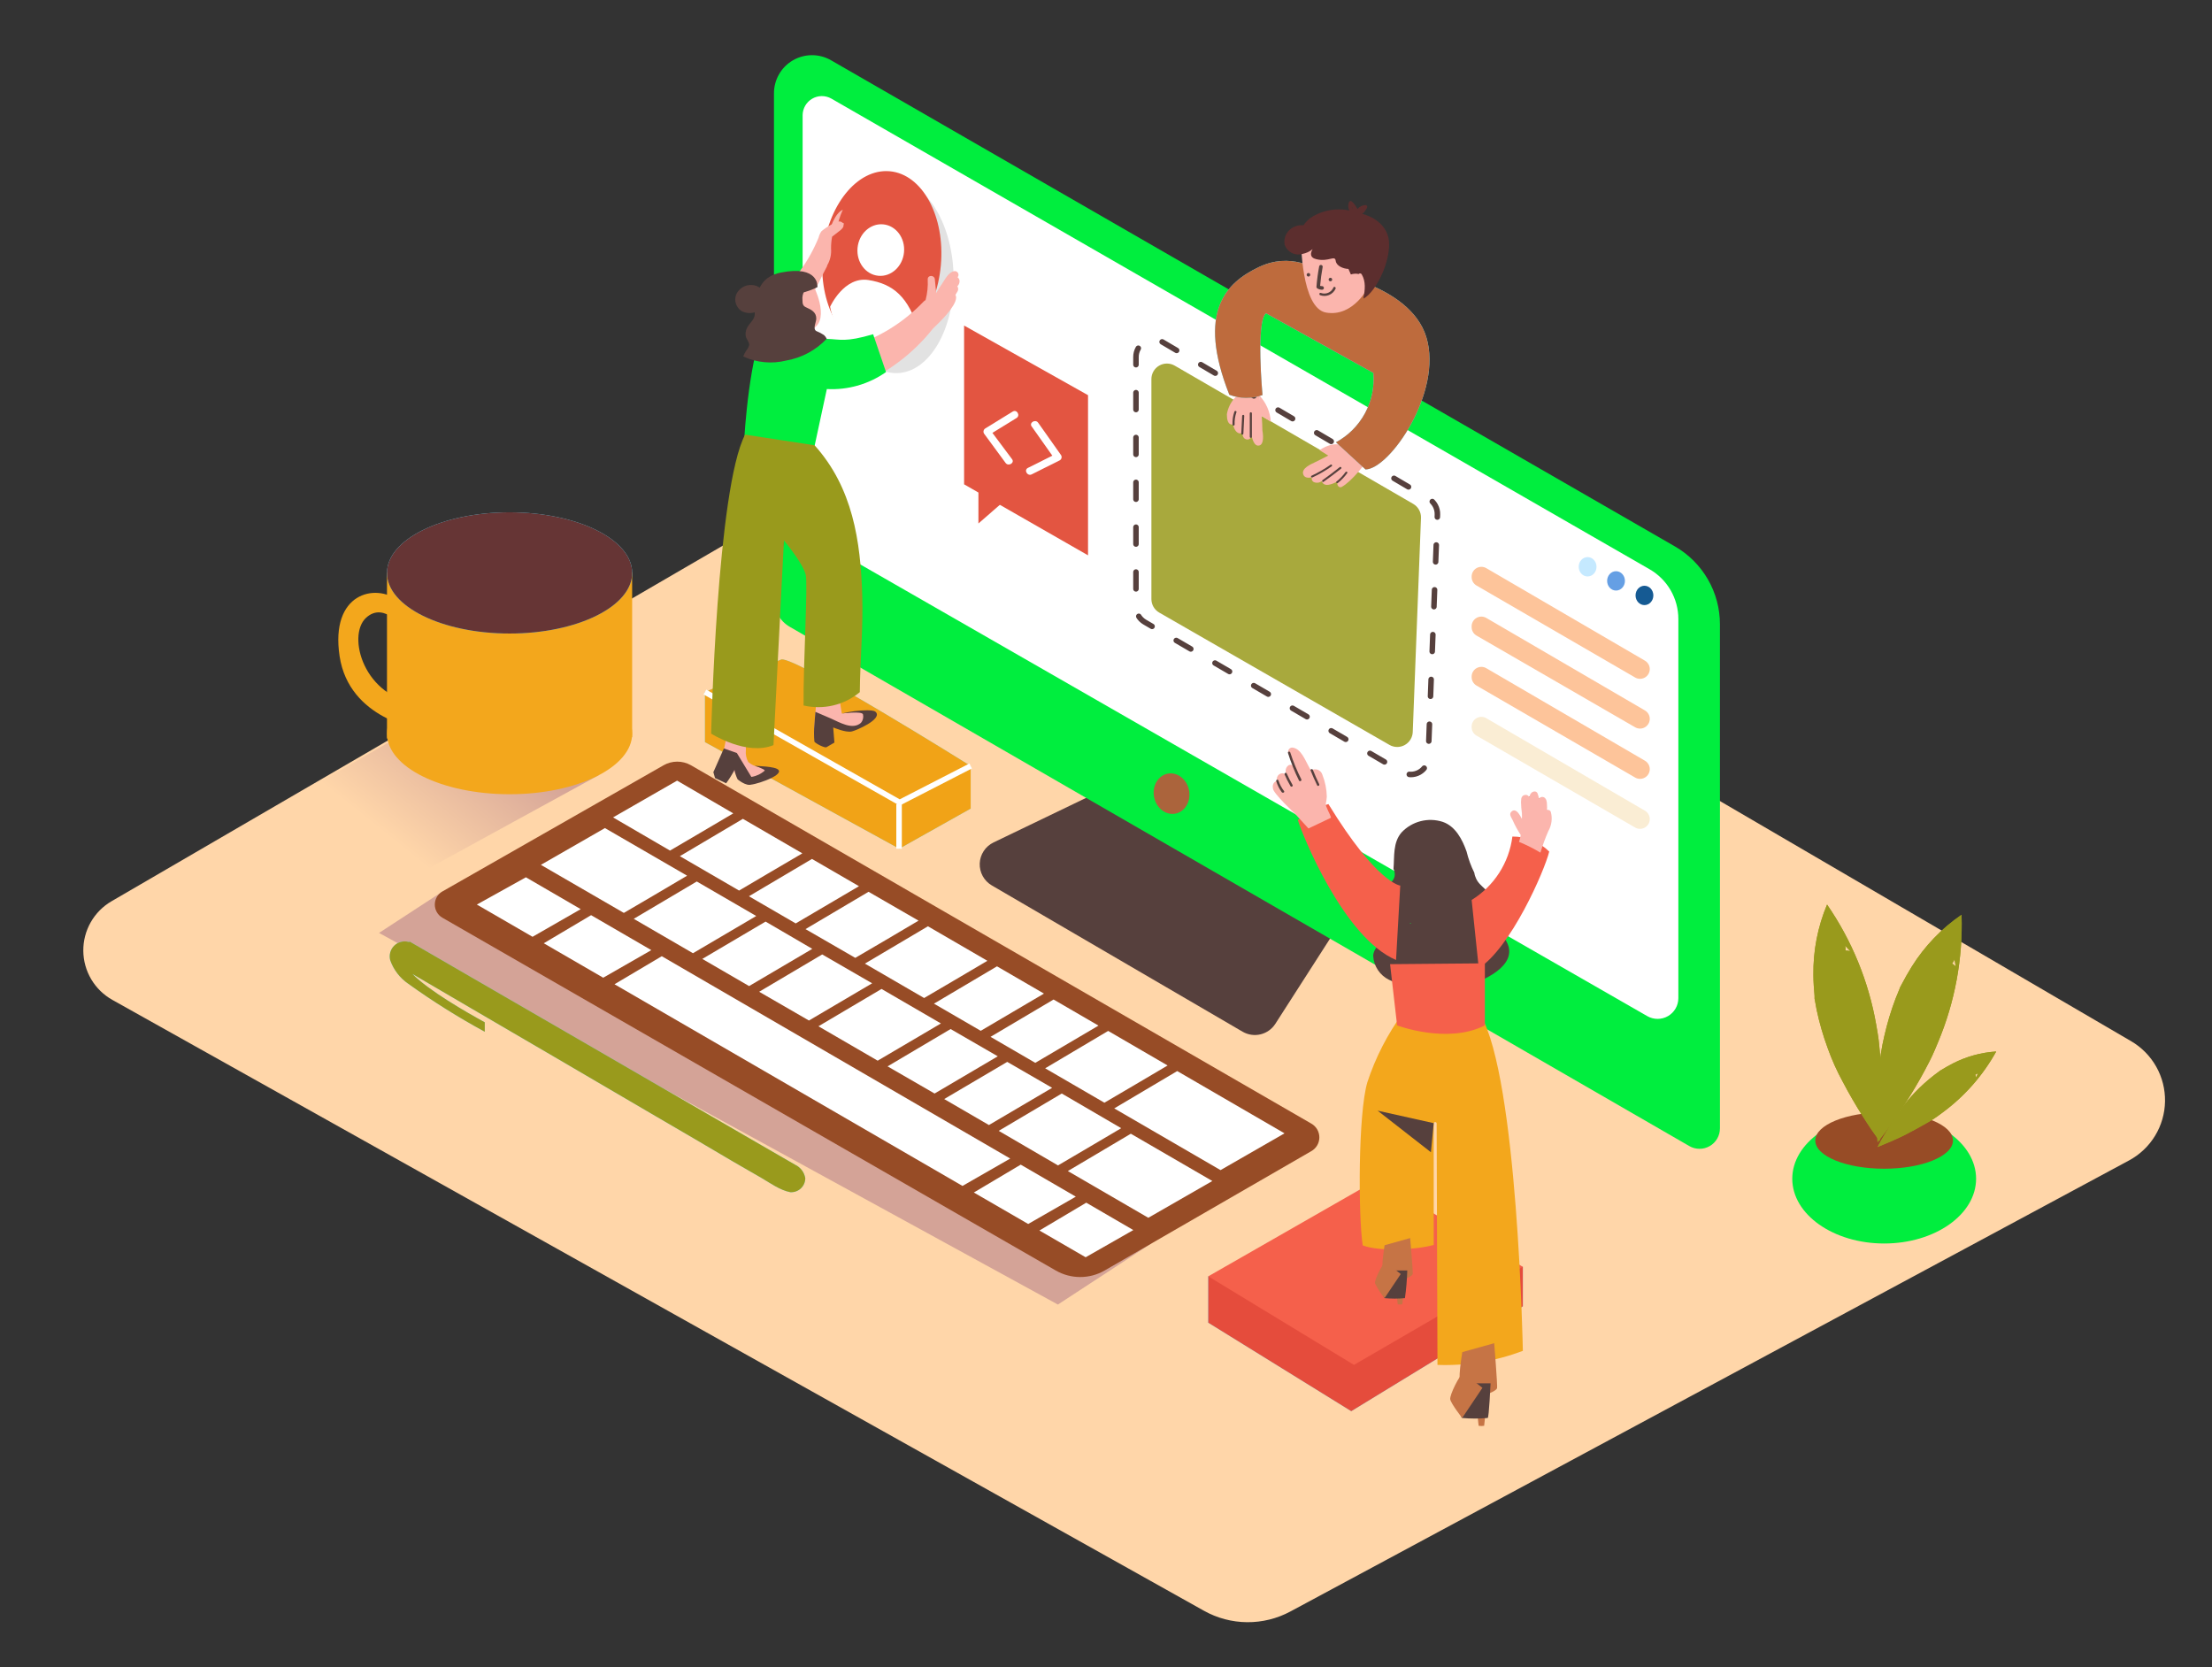 <svg width="406" height="306" viewBox="0 0 406 306" fill="none" xmlns="http://www.w3.org/2000/svg">
<rect x="0" y="0" width="406" height="306" fill="#333333" stroke="none"/>
<g id="Web development svg 1">
<path id="Vector" d="M184.141 70.207L20.473 165.413C18.883 166.338 17.567 167.667 16.656 169.265C15.746 170.862 15.275 172.673 15.29 174.511C15.306 176.35 15.807 178.152 16.744 179.735C17.681 181.317 19.02 182.623 20.625 183.521L220.976 295.638C223.397 296.993 226.121 297.715 228.896 297.738C231.671 297.761 234.406 297.084 236.85 295.77L390.775 212.987C392.738 211.931 394.385 210.371 395.546 208.468C396.706 206.565 397.339 204.387 397.378 202.158C397.417 199.929 396.862 197.73 395.769 195.787C394.676 193.844 393.086 192.227 391.161 191.103L184.141 70.207Z" fill="#FFD6A9"/>
<path id="Vector_2" d="M71.05 136.415L50.821 148.169C50.821 148.169 51.948 165.332 72.654 162.673L109.975 142.231" fill="url(#paint0_linear)"/>
<path id="Vector_3" d="M93.532 145.773C105.96 145.773 116.035 140.793 116.035 134.649C116.035 128.505 105.96 123.524 93.532 123.524C81.104 123.524 71.03 128.505 71.03 134.649C71.03 140.793 81.104 145.773 93.532 145.773Z" fill="#F3A71C"/>
<path id="Vector_4" d="M116.025 105.021V135.268C116.025 135.268 99.277 150.767 71.03 135.522V105.072" fill="#F3A71C"/>
<path id="Vector_5" d="M74.4 115.831C74.4 115.831 70.674 110.126 67.162 113.415C63.651 116.704 66.726 128.112 77.028 129.208V133.817C77.028 133.817 64.087 132.061 62.331 120.439C60.575 108.817 68.918 107.02 73.08 110.218" fill="#F3A71C"/>
<path id="Vector_6" d="M201.772 145.276L182.355 154.624C181.623 154.975 181.001 155.519 180.555 156.197C180.109 156.875 179.857 157.662 179.824 158.473C179.792 159.283 179.981 160.088 180.371 160.799C180.762 161.511 181.339 162.102 182.04 162.511L228.07 189.357C229.065 189.938 230.245 190.112 231.364 189.844C232.484 189.575 233.457 188.884 234.079 187.916L245.244 170.519" fill="#56403D"/>
<path id="Vector_7" d="M157.65 203.852L81.241 163.617L69.568 171.229L194.17 239.437L211.323 228.222" fill="url(#paint1_linear)"/>
<path id="Vector_8" d="M223.513 241.985L205.324 252.764C205.324 252.764 217.251 264.193 231.136 270.019L248.015 258.996" fill="url(#paint2_linear)"/>
<path id="Vector_9" d="M221.767 234.261V242.767L248.015 259.007L279.511 239.762V232.515" fill="#6DE1FC"/>
<path id="Vector_10" d="M221.767 234.261V242.767L248.015 259.007L279.511 239.762V232.515" fill="#E54C3C"/>
<path id="Vector_11" d="M279.511 232.515L252.765 216.519L221.767 234.261L248.513 250.511L279.511 232.515Z" fill="#F5604B"/>
<path id="Vector_12" d="M307.423 100.291L152.534 11.062C151.47 10.448 150.261 10.125 149.032 10.127C147.803 10.129 146.595 10.455 145.533 11.073C144.47 11.691 143.589 12.578 142.979 13.646C142.369 14.713 142.052 15.923 142.059 17.152V109.974C142.051 111.001 142.315 112.012 142.825 112.904C143.335 113.795 144.073 114.536 144.962 115.049L310.062 210.348C310.632 210.678 311.279 210.852 311.937 210.852C312.596 210.853 313.243 210.679 313.813 210.35C314.384 210.021 314.857 209.547 315.186 208.976C315.514 208.405 315.687 207.758 315.685 207.1V114.582C315.685 111.684 314.921 108.838 313.471 106.329C312.02 103.82 309.934 101.737 307.423 100.291Z" fill="#00EE3E"/>
<path id="Vector_13" d="M152.554 18.076L302.774 104.483C304.38 105.407 305.714 106.738 306.641 108.341C307.567 109.945 308.054 111.766 308.052 113.618V183.206C308.051 183.873 307.875 184.527 307.542 185.104C307.209 185.68 306.731 186.16 306.154 186.494C305.578 186.827 304.924 187.004 304.258 187.006C303.592 187.008 302.937 186.836 302.358 186.505L149.205 98.606C148.632 98.279 148.156 97.806 147.824 97.236C147.493 96.666 147.318 96.018 147.317 95.358V21.131C147.324 20.52 147.489 19.922 147.796 19.393C148.103 18.866 148.542 18.426 149.069 18.118C149.597 17.81 150.195 17.645 150.806 17.637C151.417 17.63 152.02 17.781 152.554 18.076V18.076Z" fill="white"/>
<path id="Vector_14" d="M143.42 121.028C146.18 120.571 178.163 140.587 178.163 140.587V148.412L165.049 155.771L129.392 136.212V127.016L143.42 121.028Z" fill="#6DE1FC"/>
<path id="Vector_15" d="M143.42 121.028C146.18 120.571 178.163 140.587 178.163 140.587V148.412L165.049 155.771L129.392 136.212V127.016L143.42 121.028Z" fill="#F1A317"/>
<path id="Vector_16" d="M121.8 140.455L81.2 163.617C80.776 163.861 80.424 164.212 80.179 164.635C79.935 165.058 79.806 165.539 79.806 166.028C79.806 166.516 79.935 166.997 80.179 167.42C80.424 167.843 80.776 168.194 81.2 168.438L193.774 233.185C195.14 233.972 196.688 234.387 198.265 234.387C199.842 234.387 201.391 233.972 202.756 233.185L240.667 211.291C241.119 211.04 241.496 210.672 241.759 210.226C242.021 209.78 242.16 209.272 242.16 208.754C242.16 208.236 242.021 207.728 241.759 207.282C241.496 206.836 241.119 206.468 240.667 206.216L126.784 140.434C126.021 140.009 125.162 139.787 124.289 139.791C123.416 139.794 122.559 140.023 121.8 140.455V140.455Z" fill="#974C26"/>
<path id="Vector_17" d="M147.804 216.245C147.716 215.71 147.499 215.205 147.172 214.774C146.845 214.342 146.417 213.997 145.927 213.768L139.918 210.297L130.63 204.917L119.537 198.492L107.732 191.651L96.313 185.044L86.387 179.299L79.048 175.046L75.191 172.813C75.191 172.894 75.059 172.894 74.978 172.874C74.514 172.752 74.027 172.754 73.564 172.879C73.101 173.004 72.679 173.248 72.339 173.587C72 173.925 71.755 174.347 71.628 174.809C71.502 175.272 71.498 175.759 71.618 176.223C72.234 177.985 73.397 179.504 74.938 180.557C79.429 183.782 84.118 186.725 88.975 189.367V187.632C85.707 185.845 78.662 181.806 75.699 178.761L77.11 179.583L80.997 181.856L86.843 185.277L94.141 189.54L102.383 194.351L111.051 199.426L119.638 204.45L127.636 209.119L134.528 213.179L139.806 216.224C141.42 217.168 143.166 218.447 145.043 218.813C145.396 218.838 145.75 218.79 146.084 218.672C146.417 218.555 146.723 218.37 146.982 218.129C147.241 217.888 147.448 217.596 147.589 217.272C147.731 216.948 147.804 216.598 147.804 216.245V216.245Z" fill="#6DE1FC"/>
<path id="Vector_18" d="M147.804 216.245C147.716 215.71 147.499 215.205 147.172 214.774C146.845 214.342 146.417 213.997 145.927 213.768L139.918 210.297L130.63 204.917L119.537 198.492L107.732 191.651L96.313 185.044L86.387 179.299L79.048 175.046L75.191 172.813C75.191 172.894 75.059 172.894 74.978 172.874C74.514 172.752 74.027 172.754 73.564 172.879C73.101 173.004 72.679 173.248 72.339 173.587C72 173.925 71.755 174.347 71.628 174.809C71.502 175.272 71.498 175.759 71.618 176.223C72.234 177.985 73.397 179.504 74.938 180.557C79.429 183.782 84.118 186.725 88.975 189.367V187.632C85.707 185.845 78.662 181.806 75.699 178.761L77.11 179.583L80.997 181.856L86.843 185.277L94.141 189.54L102.383 194.351L111.051 199.426L119.638 204.45L127.636 209.119L134.528 213.179L139.806 216.224C141.42 217.168 143.166 218.447 145.043 218.813C145.396 218.838 145.75 218.79 146.084 218.672C146.417 218.555 146.723 218.37 146.982 218.129C147.241 217.888 147.448 217.596 147.589 217.272C147.731 216.948 147.804 216.598 147.804 216.245V216.245Z" fill="#999A1C"/>
<path id="Vector_19" d="M215.737 149.332C217.51 148.991 218.63 147.072 218.24 145.046C217.85 143.021 216.097 141.655 214.325 141.996C212.552 142.338 211.431 144.257 211.821 146.282C212.212 148.308 213.965 149.673 215.737 149.332Z" fill="#AB643C"/>
<path id="Vector_20" d="M215.616 67.111L259.393 92.486C259.842 92.746 260.212 93.123 260.462 93.577C260.713 94.031 260.834 94.546 260.814 95.064L259.302 134.354C259.284 134.845 259.139 135.323 258.881 135.742C258.624 136.16 258.263 136.505 257.833 136.743C257.403 136.981 256.919 137.104 256.428 137.1C255.937 137.096 255.455 136.965 255.029 136.719L212.764 112.43C212.329 112.18 211.967 111.819 211.716 111.385C211.465 110.95 211.333 110.456 211.333 109.954V69.587C211.331 69.085 211.462 68.592 211.712 68.157C211.963 67.721 212.323 67.36 212.758 67.109C213.192 66.857 213.685 66.725 214.187 66.726C214.689 66.726 215.182 66.859 215.616 67.111V67.111Z" fill="#A8A93D"/>
<path id="Vector_21" d="M231.298 74.002C231.301 73.972 231.301 73.942 231.298 73.911L231.136 72.541C229.441 72.46 228.476 72.866 226.781 72.876C225.944 73.735 225.388 74.829 225.188 76.012C225.188 76.855 225.289 78.042 226.325 77.92C226.487 78.702 226.944 79.727 227.867 79.514L227.989 79.463C228.05 79.981 228.213 80.478 228.71 80.63C229.207 80.783 229.522 80.509 229.725 80.052C229.908 80.742 230.232 81.798 230.933 81.788C231.887 81.788 231.948 80.377 231.704 78.976C231.683 77.311 231.548 75.649 231.298 74.002V74.002Z" fill="#FBB5AD"/>
<path id="Vector_22" d="M226.568 75.555C226.299 76.314 226.182 77.117 226.223 77.921C226.223 78.174 226.619 78.174 226.609 77.921C226.571 77.151 226.685 76.382 226.944 75.657C227.025 75.424 226.649 75.322 226.568 75.555Z" fill="#56403D"/>
<path id="Vector_23" d="M227.989 76.327L227.827 79.585C227.827 79.839 228.202 79.839 228.213 79.585L228.375 76.327C228.375 76.083 228.01 76.083 227.989 76.327Z" fill="#56403D"/>
<path id="Vector_24" d="M229.39 75.86V80.174C229.39 80.225 229.41 80.274 229.446 80.31C229.483 80.346 229.532 80.367 229.583 80.367C229.634 80.367 229.683 80.346 229.719 80.31C229.755 80.274 229.776 80.225 229.776 80.174V75.86C229.776 75.809 229.755 75.76 229.719 75.724C229.683 75.688 229.634 75.667 229.583 75.667C229.532 75.667 229.483 75.688 229.446 75.724C229.41 75.76 229.39 75.809 229.39 75.86Z" fill="#56403D"/>
<path id="Vector_25" d="M231.115 72.541C232.376 73.865 233.134 75.589 233.257 77.413L231.42 76.256L231.115 72.541Z" fill="#FBB5AD"/>
<path id="Vector_26" d="M248.188 81.737C248.188 81.737 246.828 81.981 246.797 81.96C245.62 82.701 242.626 84.234 241.377 84.833C240.636 85.188 238.799 85.959 239.205 87.076C239.418 87.675 240.017 87.776 240.788 87.604C240.733 87.763 240.736 87.936 240.795 88.094C240.854 88.251 240.967 88.383 241.113 88.466C241.353 88.578 241.619 88.622 241.882 88.593C242.145 88.564 242.395 88.464 242.605 88.304C242.645 88.493 242.749 88.661 242.9 88.781C243.539 89.329 244.757 88.72 245.457 88.395C245.445 88.523 245.445 88.653 245.457 88.781C245.457 89.187 245.863 89.583 246.239 89.38C248.036 88.426 250.857 84.944 251.679 83.29C249.974 82.64 249.863 82.447 248.188 81.737Z" fill="#FBB5AD"/>
<path id="Vector_27" d="M246.97 86.639C246.5 87.296 245.939 87.884 245.305 88.385C245.122 88.527 245.376 88.771 245.559 88.639C246.217 88.117 246.798 87.506 247.284 86.822C247.406 86.639 247.102 86.457 246.97 86.639Z" fill="#56403D"/>
<path id="Vector_28" d="M245.904 85.736C244.869 86.561 243.813 87.36 242.737 88.131C242.555 88.263 242.737 88.568 242.92 88.436C244.05 87.644 245.129 86.835 246.158 86.01C246.33 85.848 246.077 85.594 245.904 85.736Z" fill="#56403D"/>
<path id="Vector_29" d="M244.229 85.289C243.122 86.07 241.947 86.75 240.717 87.319C240.514 87.421 240.717 87.725 240.9 87.624C242.129 87.054 243.305 86.375 244.412 85.594C244.615 85.462 244.412 85.157 244.229 85.289Z" fill="#56403D"/>
<path id="Vector_30" d="M246.797 81.95C246.797 81.95 245.082 80.691 242.189 82.62L244.615 84.132" fill="#FBB5AD"/>
<path id="Vector_31" d="M280.587 146.271C280.546 147.583 280.475 148.893 280.373 150.199C280.373 150.31 280.546 150.31 280.546 150.199C280.648 148.893 280.719 147.583 280.759 146.271C280.769 146.149 280.587 146.149 280.587 146.271Z" fill="#56403D"/>
<path id="Vector_32" d="M282.353 146.605C282.238 147.79 282.096 148.967 281.926 150.138C281.926 150.249 282.079 150.3 282.099 150.138C282.275 148.947 282.42 147.752 282.535 146.555C282.535 146.494 282.363 146.494 282.353 146.605Z" fill="#56403D"/>
<path id="Vector_33" d="M283.896 148.798C283.808 149.623 283.679 150.442 283.51 151.254C283.51 151.366 283.662 151.417 283.682 151.254C283.851 150.429 283.98 149.596 284.068 148.757C284.078 148.686 283.906 148.686 283.896 148.798Z" fill="#56403D"/>
<g id="mujer 1">
<path id="Vector_34" d="M271.716 186.201C264.397 173.696 257.505 185.916 257.505 185.916C254.666 189.799 252.456 194.104 250.959 198.675C249.274 204.42 249.284 223.035 250.116 228.577C253.161 229.754 259.972 229.399 263.149 228.496V206.166C263.161 206.103 263.195 206.047 263.244 206.007C263.293 205.966 263.354 205.944 263.418 205.944C263.481 205.944 263.543 205.966 263.592 206.007C263.641 206.047 263.675 206.103 263.687 206.166L263.839 250.511C269.183 250.709 274.512 249.832 279.511 247.933C279.511 247.933 278.597 197.965 271.716 186.201Z" fill="#F3A71C"/>
<path id="Vector_35" d="M276.892 173.736C276.705 173.103 276.395 172.513 275.978 172.001C275.331 171.249 274.625 170.55 273.867 169.91C273.681 169.762 273.535 169.57 273.441 169.352C273.126 168.398 274.243 166.936 274.091 165.769C273.857 164.043 272.761 163.465 271.685 162.328C271.102 161.745 270.721 160.991 270.599 160.176C269.982 158.934 269.505 157.626 269.178 156.278C268.396 154.076 267.148 151.64 264.783 150.838C263.475 150.419 262.075 150.378 260.745 150.719C259.414 151.06 258.207 151.77 257.262 152.767C255.638 154.624 255.953 157.151 255.77 159.476C255.875 159.687 255.947 159.913 255.983 160.146C256.298 162.399 253.334 162.5 253.06 164.287C253.024 164.626 253.041 164.968 253.111 165.302C253.341 166.583 253.893 167.784 254.714 168.793C256.744 171.534 252.025 172.945 252.045 175.482C252.102 176.397 252.4 177.28 252.908 178.043C253.415 178.806 254.116 179.421 254.938 179.826C258.943 181.816 263.519 182.336 267.869 181.298C271.117 180.557 278.008 177.857 276.892 173.736ZM258.825 169.555C258.825 169.504 258.825 169.443 258.825 169.392H259.008L258.825 169.555Z" fill="#56403D"/>
<path id="Vector_36" d="M255.141 176.964L256.43 188.2C256.43 188.2 265.686 191.702 272.538 188.2V176.812" fill="#F5604B"/>
<path id="Vector_37" d="M277.592 153.538C277.292 155.913 276.464 158.191 275.17 160.206C273.875 162.22 272.147 163.919 270.112 165.18L271.421 177.715C277.278 173.95 283.449 159.953 284.352 156.299C283.463 155.416 282.408 154.718 281.248 154.244C280.088 153.77 278.845 153.53 277.592 153.538V153.538Z" fill="#F5604B"/>
<path id="Vector_38" d="M243.823 147.58C241.621 148.118 240.119 149.275 238.21 150.493C238.911 152.949 246.584 172.133 256.237 176.193L257.008 162.541C257.008 162.541 252.735 162.135 243.823 147.58Z" fill="#F5604B"/>
<path id="Vector_39" d="M243.773 148.828C243.651 148.554 243.529 148.28 243.417 147.996C243.354 147.849 243.329 147.688 243.346 147.529C243.435 147.1 243.496 146.666 243.529 146.23C243.502 144.838 243.224 143.463 242.707 142.17C242.643 141.964 242.532 141.776 242.383 141.62C242.234 141.465 242.051 141.346 241.849 141.273C241.646 141.2 241.429 141.175 241.215 141.201C241.001 141.226 240.796 141.301 240.616 141.419L240.24 140.739C239.54 139.501 238.789 137.369 237.195 137.207C237.072 137.204 236.951 137.232 236.841 137.287C236.731 137.342 236.636 137.423 236.564 137.523C236.493 137.623 236.446 137.738 236.429 137.86C236.411 137.982 236.424 138.106 236.465 138.222C236.769 139.023 237.084 139.815 237.409 140.597C237.34 140.524 237.258 140.466 237.166 140.426C237.074 140.386 236.976 140.366 236.876 140.366C236.776 140.366 236.677 140.386 236.585 140.426C236.494 140.466 236.411 140.524 236.343 140.597C236.155 140.787 236.031 141.03 235.985 141.293C235.94 141.556 235.976 141.827 236.089 142.068H235.896C235.726 141.982 235.539 141.933 235.348 141.926C235.196 141.936 235.047 141.978 234.912 142.049C234.777 142.121 234.659 142.221 234.567 142.343C234.461 142.487 234.391 142.654 234.363 142.83C234.335 143.007 234.349 143.188 234.404 143.358H234.272C234.12 143.414 233.983 143.506 233.873 143.626C233.764 143.746 233.685 143.891 233.643 144.048C233.587 144.261 233.587 144.484 233.643 144.697C233.562 145.489 237.703 149.366 237.703 149.366L240.159 152.056L244.28 150.097C244.341 149.955 243.823 148.94 243.773 148.828Z" fill="#FBB5AD"/>
<path id="Vector_40" d="M284.647 149.031C284.625 148.96 284.589 148.895 284.541 148.838C284.493 148.782 284.434 148.736 284.367 148.703C284.3 148.671 284.227 148.653 284.153 148.65C284.079 148.647 284.005 148.659 283.936 148.686C283.964 148.349 283.964 148.009 283.936 147.671C283.936 147.194 283.845 146.514 283.327 146.311C283.177 146.255 283.012 146.25 282.858 146.296C282.705 146.342 282.57 146.436 282.474 146.565C282.416 146.254 282.332 145.948 282.221 145.651C282.186 145.541 282.118 145.444 282.025 145.374C281.932 145.305 281.819 145.267 281.703 145.266C281.125 145.266 280.83 145.733 280.688 146.281C280.688 146.23 280.475 146.037 280.424 146.007C280.329 145.938 280.216 145.899 280.099 145.895C279.881 145.882 279.665 145.947 279.49 146.078C279.323 146.242 279.221 146.463 279.206 146.697C279.16 147.085 279.16 147.476 279.206 147.864C279.206 148.341 279.308 148.808 279.338 149.285C279.369 149.762 279.338 149.955 279.338 150.3C278.892 149.437 278.262 148.361 277.531 148.869C276.801 149.376 277.44 150.067 277.643 150.544C278.061 151.49 278.557 152.399 279.125 153.264C279.048 153.69 278.943 154.11 278.81 154.522C280.168 155.077 281.482 155.735 282.738 156.492C283.141 155.144 283.626 153.822 284.19 152.533C284.8 151.472 284.964 150.213 284.647 149.031Z" fill="#FBB5AD"/>
<path id="Vector_41" d="M258.825 227.237L254.136 228.546C254.136 228.658 253.364 232.88 253.953 233.51C254.702 234.042 255.481 234.53 256.287 234.971C256.282 236.447 256.367 237.921 256.541 239.387C256.82 239.439 257.105 239.439 257.384 239.387C257.577 237.854 257.84 234.738 257.84 234.738C257.84 234.738 259.211 234.261 259.292 233.835C259.373 233.408 258.825 227.237 258.825 227.237Z" fill="#C67445"/>
<path id="Vector_42" d="M274.253 246.532L268.396 248.166C268.396 248.308 267.432 253.576 268.163 254.358C268.894 255.139 271.127 256.043 271.076 256.185C271.069 258.023 271.174 259.861 271.391 261.686C271.726 261.747 272.07 261.747 272.406 261.686C272.639 259.768 272.974 255.88 272.974 255.88C272.974 255.88 274.689 255.282 274.781 254.754C274.872 254.226 274.253 246.532 274.253 246.532Z" fill="#C67445"/>
<path id="Vector_43" d="M254.41 233.185C254.471 233.429 253.537 238.087 254.126 238.26C255.371 238.376 256.625 238.376 257.871 238.26C258.106 236.577 258.249 234.883 258.297 233.185" fill="#56403D"/>
<path id="Vector_44" d="M254.126 238.26C253.432 237.424 252.843 236.507 252.37 235.53C252.258 234.88 253.841 231.784 254.136 231.876C255.198 232.409 256.193 233.066 257.1 233.835" fill="#C67445"/>
<path id="Vector_45" d="M268.731 253.901C268.802 254.206 267.635 259.991 268.376 260.255C269.932 260.4 271.499 260.4 273.055 260.255C273.299 260.255 273.583 253.901 273.583 253.901" fill="#56403D"/>
<path id="Vector_46" d="M268.376 260.255C268.376 260.255 266.346 257.667 266.184 256.845C266.021 256.023 268.021 252.166 268.396 252.277C269.721 252.943 270.961 253.764 272.091 254.723" fill="#C67445"/>
<path id="Vector_47" d="M263.149 206.145L252.857 203.852L262.641 211.484L263.149 206.145Z" fill="#56403D"/>
</g>
<path id="Vector_48" d="M238.85 143.043C238.043 141.452 237.364 139.799 236.82 138.1C236.739 137.836 236.312 137.948 236.404 138.211C236.944 139.954 237.623 141.652 238.434 143.286C238.596 143.51 238.972 143.286 238.85 143.043Z" fill="#56403D"/>
<path id="Vector_49" d="M237.236 144.058C236.835 143.373 236.476 142.665 236.16 141.936C236.048 141.683 235.673 141.936 235.784 142.16C236.1 142.888 236.46 143.596 236.86 144.281C236.89 144.331 236.938 144.367 236.994 144.381C237.05 144.395 237.11 144.387 237.16 144.357C237.21 144.328 237.246 144.279 237.26 144.223C237.274 144.167 237.266 144.108 237.236 144.058V144.058Z" fill="#56403D"/>
<path id="Vector_50" d="M235.673 145.185C235.226 144.605 234.883 143.952 234.658 143.256C234.577 142.992 234.15 143.104 234.242 143.368C234.462 144.097 234.805 144.784 235.257 145.398C235.48 145.631 235.845 145.408 235.673 145.185Z" fill="#56403D"/>
<path id="Vector_51" d="M242.128 143.916C241.709 143.063 241.323 142.194 240.971 141.307C240.87 141.053 240.443 141.165 240.555 141.419C240.92 142.339 241.32 143.242 241.753 144.129C241.874 144.393 242.25 144.17 242.128 143.916Z" fill="#56403D"/>
<path id="Vector_52" d="M145.551 65.609C145.614 65.505 145.646 65.385 145.642 65.263C145.647 64.663 145.528 64.069 145.292 63.517C145.057 62.965 144.709 62.467 144.272 62.056C144.101 61.901 143.897 61.788 143.676 61.725C143.454 61.661 143.221 61.65 142.995 61.691C142.768 61.732 142.554 61.825 142.369 61.962C142.184 62.099 142.033 62.277 141.927 62.482C140.973 64.441 143.156 66.4 144.901 66.634C145.389 66.695 145.581 66.289 145.5 65.903C145.539 65.81 145.556 65.709 145.551 65.609V65.609Z" fill="#FBB5AD"/>
<path id="Vector_53" d="M143.815 99.469L140.303 97.51L143.227 105.508L143.815 99.469Z" fill="#382624"/>
<path id="Vector_54" d="M182.994 177.36L171.423 184.211L180.01 189.195C182.436 187.784 189.379 183.683 191.612 182.364L182.994 177.36Z" fill="white"/>
<path id="Vector_55" d="M170.317 170.011L158.746 176.863L169.617 183.176C171.515 182.08 178.528 177.939 181.228 176.345L170.317 170.011Z" fill="white"/>
<path id="Vector_56" d="M124.277 143.276L112.523 150.026L122.977 156.116C124.632 155.162 131.727 150.97 134.589 149.285L124.277 143.276Z" fill="white"/>
<path id="Vector_57" d="M149.032 157.649L137.461 164.5L146.048 169.484C148.078 168.306 155.051 164.185 157.66 162.653L149.032 157.649Z" fill="white"/>
<path id="Vector_58" d="M136.355 150.29L124.784 157.141L135.655 163.454C136.934 162.724 144.211 158.38 147.266 156.624L136.355 150.29Z" fill="white"/>
<path id="Vector_59" d="M193.378 183.45L181.807 190.301L190.018 195.072C192.485 193.63 199.437 189.53 201.62 188.241L193.378 183.45Z" fill="white"/>
<path id="Vector_60" d="M159.416 163.678L147.845 170.529L156.98 175.807C159.122 174.569 166.115 170.458 168.592 168.976L159.416 163.678Z" fill="white"/>
<path id="Vector_61" d="M203.396 189.215L191.835 196.077L202.706 202.39C204.979 201.07 211.922 196.97 214.307 195.559L203.396 189.215Z" fill="white"/>
<path id="Vector_62" d="M216.073 196.584L204.512 203.435L224.021 214.763L235.764 208.013L216.073 196.584Z" fill="white"/>
<path id="Vector_63" d="M111.031 151.985L99.277 158.735L114.502 167.555C116.532 166.398 123.475 162.277 126.114 160.724L111.031 151.985Z" fill="white"/>
<path id="Vector_64" d="M140.517 169.149L128.905 176L137.492 180.984C139.786 179.644 146.728 175.553 149.093 174.153L140.517 169.149Z" fill="white"/>
<path id="Vector_65" d="M161.801 181.511L150.22 188.363L161.091 194.676C163.273 193.407 170.226 189.307 172.702 187.845L161.801 181.511Z" fill="white"/>
<path id="Vector_66" d="M150.91 175.178L139.339 182.029L148.474 187.307C150.859 185.916 157.802 181.816 160.076 180.476L150.91 175.178Z" fill="white"/>
<path id="Vector_67" d="M174.478 188.87L162.908 195.721L171.535 200.705C174.184 199.152 181.177 195.031 183.136 193.874L174.478 188.87Z" fill="white"/>
<path id="Vector_68" d="M184.872 194.899L173.301 201.72L181.512 206.49C184.212 204.917 191.216 200.786 193.114 199.66L184.872 194.899Z" fill="white"/>
<path id="Vector_69" d="M127.89 161.79L116.319 168.641L127.19 174.954C128.915 173.939 135.98 169.788 138.801 168.123L127.89 161.79Z" fill="white"/>
<path id="Vector_70" d="M194.88 200.705L183.309 207.556L194.19 213.9C196.707 212.438 203.65 208.328 205.791 207.069L194.88 200.705Z" fill="white"/>
<path id="Vector_71" d="M195.997 214.935L210.765 223.512L222.518 216.762L207.557 208.084L195.997 214.935Z" fill="white"/>
<path id="Vector_72" d="M187.349 213.758L178.742 218.873L188.719 224.649L197.458 219.635L187.349 213.758Z" fill="white"/>
<path id="Vector_73" d="M190.779 225.847L199.265 230.759L208.014 225.765L199.376 220.741L190.779 225.847Z" fill="white"/>
<path id="Vector_74" d="M96.526 161.018L87.523 166.022L97.745 171.94L106.585 166.865L96.526 161.018Z" fill="white"/>
<path id="Vector_75" d="M108.493 167.971L99.805 173.127L110.716 179.451L119.547 174.386L108.493 167.971Z" fill="white"/>
<path id="Vector_76" d="M121.465 175.503L112.787 180.649L176.661 217.666L185.42 212.641L121.465 175.503Z" fill="white"/>
<path id="Vector_77" d="M164.686 68.481C170.671 68.312 175.297 60.226 175.02 50.42C174.743 40.614 169.666 32.801 163.682 32.971C157.697 33.14 153.071 41.227 153.348 51.033C153.626 60.839 158.702 68.651 164.686 68.481Z" fill="#E2E2E2"/>
<path id="Vector_78" d="M172.688 48.689C173.497 39.697 169.3 31.971 163.313 31.432C157.326 30.894 151.817 37.746 151.007 46.737C150.198 55.729 154.395 63.455 160.382 63.994C166.369 64.532 171.878 57.68 172.688 48.689Z" fill="#E35541"/>
<path id="Vector_79" d="M165.927 46.296C166.171 43.689 164.458 41.398 162.103 41.178C159.748 40.958 157.641 42.893 157.398 45.5C157.155 48.106 158.867 50.398 161.222 50.617C163.578 50.837 165.684 48.902 165.927 46.296Z" fill="white"/>
<path id="Vector_80" d="M152.362 56.301C152.362 56.301 154.899 50.688 159.406 51.398C163.912 52.109 166.775 54.444 168.632 60.787C167.547 62.373 165.979 63.567 164.162 64.192C162.345 64.818 160.374 64.841 158.543 64.258C156.941 63.538 155.541 62.435 154.463 61.048C153.386 59.661 152.664 58.031 152.362 56.301V56.301Z" fill="white"/>
<path id="Vector_81" d="M175.808 52.728C175.785 52.664 175.754 52.603 175.717 52.545C175.854 52.416 175.961 52.258 176.031 52.082C176.101 51.907 176.132 51.719 176.123 51.531C176.109 51.404 176.069 51.283 176.007 51.173C175.944 51.063 175.859 50.967 175.757 50.891C175.852 50.784 175.911 50.65 175.925 50.507C175.939 50.365 175.908 50.221 175.836 50.098C175.764 49.974 175.655 49.876 175.524 49.818C175.394 49.76 175.248 49.745 175.108 49.775C174.093 49.967 173.464 51.267 172.936 52.038C172.54 52.606 172.174 53.195 171.829 53.784C171.768 52.931 171.647 52.068 171.586 51.267C171.525 50.465 170.276 50.414 170.276 51.267C170.347 52.552 170.213 53.84 169.881 55.083C169.752 55.147 169.635 55.233 169.535 55.337C165.852 59.199 161.239 62.051 156.137 63.619C155.882 63.705 155.662 63.872 155.511 64.094C155.361 64.317 155.287 64.583 155.302 64.852C155.317 65.121 155.42 65.377 155.594 65.581C155.769 65.786 156.006 65.927 156.269 65.984C156.287 66.231 156.38 66.467 156.536 66.66C156.692 66.852 156.904 66.992 157.142 67.06C157.18 67.249 157.257 67.429 157.369 67.586C157.481 67.744 157.625 67.876 157.792 67.974L156.929 68.349C155.528 68.938 156.148 71.252 157.569 70.663C162.919 68.428 167.616 64.873 171.22 60.331C171.637 59.935 172.042 59.539 172.448 59.123C173.078 58.483 176.123 55.428 175.372 54.119C175.595 53.662 176.031 53.317 175.808 52.728Z" fill="#FBB5AD"/>
<path id="Vector_82" d="M154.696 38.498C153.265 39.066 152.159 42.152 152.28 42.801L153.407 42.233L153.61 42.01C153.811 40.795 154.176 39.614 154.696 38.498Z" fill="#FBB5AD"/>
<path id="Vector_83" d="M154.889 41.005C154.812 40.95 154.726 40.909 154.635 40.883L154.544 40.802C153.986 40.365 153.123 40.934 152.615 41.208C151.966 41.55 151.354 41.958 150.788 42.426C150.531 42.778 150.348 43.178 150.25 43.603C150.037 44.111 149.824 44.618 149.581 45.116C149.086 46.164 148.527 47.181 147.906 48.161C146.694 50.057 145.263 51.805 143.643 53.368C142.892 54.098 144.039 55.235 144.79 54.504L145.328 53.967C145.441 54.041 145.573 54.081 145.708 54.081C145.844 54.081 145.976 54.041 146.089 53.967C146.222 53.875 146.348 53.773 146.465 53.662L146.637 53.52C146.685 53.644 146.763 53.754 146.864 53.84C146.965 53.927 147.085 53.987 147.215 54.015C147.345 54.043 147.48 54.039 147.607 54.002C147.735 53.965 147.852 53.897 147.946 53.804L148.495 53.225C148.669 53.16 148.811 53.029 148.89 52.86C148.89 52.86 148.972 53.967 148.992 53.936C149.875 53.002 150.92 50.414 151.803 48.861C151.797 48.79 151.815 48.718 151.854 48.658C152.386 47.736 152.623 46.674 152.534 45.613C152.532 44.885 152.597 44.157 152.727 43.441L154.168 42.324C154.513 42.06 154.889 41.665 154.818 41.309C154.861 41.213 154.885 41.11 154.889 41.005V41.005Z" fill="#FBB5AD"/>
<path id="Vector_84" d="M160.258 61.346C155.133 62.848 154.25 62.279 151.824 62.198C149.398 62.117 146.82 58.717 146.82 58.717C146.82 58.717 146.211 51.114 141.674 57.062C138.294 61.508 136.995 74.378 136.599 80.61C138.387 81.839 140.465 82.581 142.628 82.762C144.02 82.995 145.429 83.114 146.84 83.117C147.708 83.111 148.565 82.924 149.357 82.569L151.763 71.404C155.63 71.614 159.455 70.516 162.623 68.288L160.258 61.346Z" fill="#00EE3E"/>
<path id="Vector_85" d="M149.205 52.2C149.205 52.2 152.504 58.534 149.205 60.32C145.906 62.107 143.389 59.153 143.115 58.392C142.949 57.552 142.991 56.685 143.237 55.865C143.483 55.045 143.925 54.298 144.525 53.688C145.125 53.078 145.865 52.623 146.681 52.364C147.496 52.105 148.363 52.049 149.205 52.2Z" fill="#FBB5AD"/>
<path id="Vector_86" d="M149.489 51.256C148.657 50.727 147.719 50.384 146.742 50.251C145.764 50.118 144.769 50.198 143.825 50.485C142.164 50.789 140.634 51.593 139.441 52.789C139.019 52.504 138.528 52.34 138.02 52.312C137.404 52.266 136.79 52.416 136.265 52.74C135.739 53.065 135.331 53.547 135.097 54.119C134.905 54.656 134.901 55.243 135.086 55.783C135.27 56.323 135.631 56.784 136.112 57.093C136.856 57.483 137.724 57.563 138.527 57.316V57.468C138.639 58.666 137.512 59.265 137.066 60.28C136.85 60.742 136.789 61.262 136.893 61.762C137.005 62.259 137.522 62.777 137.512 63.304C137.421 63.681 137.24 64.029 136.984 64.32C136.752 64.665 136.561 65.036 136.416 65.426C138.893 66.571 141.687 66.833 144.333 66.167C147.165 65.671 149.761 64.272 151.732 62.178C151.618 61.918 151.448 61.686 151.235 61.498C150.793 61.2 150.32 60.952 149.824 60.757C149.124 60.351 149.824 59.123 149.824 58.463C149.824 57.326 148.951 56.849 148.007 56.433C147.327 56.149 147.297 55.733 147.287 55.042C147.225 54.493 147.339 53.939 147.611 53.459C147.816 53.489 148.024 53.445 148.2 53.337C148.553 53.124 148.932 52.957 149.327 52.84C149.525 52.769 149.687 52.622 149.778 52.432C149.87 52.242 149.882 52.024 149.814 51.825C149.814 51.71 149.784 51.597 149.727 51.498C149.67 51.398 149.588 51.315 149.489 51.256V51.256Z" fill="#56403D"/>
<path id="Vector_87" d="M146.992 53.784C148.049 53.552 149.072 53.187 150.037 52.698C150.037 52.596 150.352 48.638 143.359 50.018C136.365 51.398 139.684 59.752 139.684 59.752" fill="#56403D"/>
<path id="Vector_88" d="M213.302 62.746L262.246 91.552C262.748 91.851 263.161 92.281 263.44 92.796C263.718 93.31 263.853 93.89 263.829 94.475L262.134 139.044C262.12 139.596 261.963 140.136 261.677 140.609C261.392 141.083 260.988 141.474 260.506 141.744C260.024 142.014 259.48 142.154 258.927 142.151C258.374 142.147 257.832 142 257.353 141.723L210.105 114.176C209.615 113.889 209.209 113.478 208.928 112.984C208.647 112.491 208.499 111.933 208.501 111.365V65.548C208.495 64.983 208.638 64.427 208.917 63.935C209.195 63.444 209.599 63.035 210.087 62.751C210.575 62.466 211.129 62.316 211.694 62.315C212.259 62.314 212.814 62.463 213.302 62.746Z" stroke="#56403D" stroke-width="1.015" stroke-miterlimit="10" stroke-linecap="round" stroke-dasharray="3.09 5.14"/>
<path id="Vector_89" d="M243.478 50.191C241.519 49.287 236.871 46.222 231.004 49.044C225.137 51.865 219.575 57.083 225.635 72.45C227.591 73.2 229.753 73.222 231.725 72.51C231.725 72.51 230.476 59.062 232.364 57.499L252.075 68.451C252.294 71.011 251.76 73.579 250.539 75.84C249.318 78.101 247.464 79.957 245.204 81.179L250.634 86.162C255.08 86.091 264.844 71.952 261.799 61.904C258.754 51.855 242.128 49.673 242.128 49.673" fill="#6DE1FC"/>
<path id="Vector_90" d="M243.478 50.191C241.519 49.287 236.871 46.222 231.004 49.044C225.137 51.865 219.575 57.083 225.635 72.45C227.591 73.2 229.753 73.222 231.725 72.51C231.725 72.51 230.476 59.062 232.364 57.499L252.075 68.451C252.294 71.011 251.76 73.579 250.539 75.84C249.318 78.101 247.464 79.957 245.204 81.179L250.634 86.162C255.08 86.091 264.844 71.952 261.799 61.904C258.754 51.855 242.128 49.673 242.128 49.673" fill="#BE6B3D"/>
<path id="Vector_91" d="M249.761 49.358C248.421 50.84 245.853 50.17 244.158 49.785C242.128 49.318 239.743 48.069 239.926 45.623C239.926 45.258 239.378 45.258 239.347 45.623C239.154 48.171 241.479 49.683 243.681 50.262C245.64 50.749 248.604 51.49 250.167 49.764C250.411 49.47 250.005 49.084 249.761 49.358Z" fill="#009245"/>
<path id="Vector_92" d="M238.799 44.08C238.799 44.08 238.799 56.555 243.377 57.367C248.452 58.26 251.233 52.545 251.233 52.545C251.233 52.545 251.882 41.523 246.878 40.558C241.874 39.594 238.951 42.487 238.799 44.08Z" fill="#FBB5AD"/>
<path id="Vector_93" d="M242.646 52.515C242.529 52.522 242.411 52.505 242.301 52.464C242.398 51.3 242.554 50.142 242.768 48.993C242.779 48.91 242.758 48.825 242.708 48.758C242.658 48.69 242.584 48.644 242.502 48.629C242.419 48.615 242.334 48.633 242.264 48.68C242.195 48.727 242.146 48.799 242.128 48.881C241.896 50.11 241.73 51.35 241.631 52.596C241.621 52.667 241.633 52.739 241.666 52.803C241.698 52.867 241.75 52.919 241.814 52.952C242.081 53.108 242.387 53.185 242.697 53.175C243.123 53.124 243.072 52.515 242.646 52.515Z" fill="#56403D"/>
<path id="Vector_94" d="M244.757 52.748C244.576 53.188 244.232 53.54 243.796 53.729C243.36 53.919 242.867 53.931 242.423 53.763C242.159 53.672 242.047 54.088 242.311 54.18C242.843 54.374 243.429 54.361 243.952 54.143C244.475 53.925 244.897 53.517 245.133 53.002C245.254 52.718 244.879 52.515 244.757 52.748Z" fill="#56403D"/>
<path id="Vector_95" d="M244.189 50.982C244.103 50.982 244.02 51.017 243.959 51.078C243.898 51.138 243.864 51.221 243.864 51.307C243.864 51.393 243.898 51.476 243.959 51.537C244.02 51.598 244.103 51.632 244.189 51.632C244.275 51.632 244.357 51.598 244.418 51.537C244.479 51.476 244.513 51.393 244.513 51.307C244.513 51.221 244.479 51.138 244.418 51.078C244.357 51.017 244.275 50.982 244.189 50.982V50.982Z" fill="#56403D"/>
<path id="Vector_96" d="M240.159 50.109C240.073 50.109 239.99 50.144 239.929 50.205C239.869 50.266 239.834 50.348 239.834 50.434C239.834 50.52 239.869 50.603 239.929 50.664C239.99 50.725 240.073 50.759 240.159 50.759C240.245 50.759 240.328 50.725 240.389 50.664C240.45 50.603 240.484 50.52 240.484 50.434C240.484 50.348 240.45 50.266 240.389 50.205C240.328 50.144 240.245 50.109 240.159 50.109V50.109Z" fill="#56403D"/>
<path id="Vector_97" d="M247.66 51.307C247.66 51.307 248.868 46.516 250.208 48.1C251.547 49.683 248.036 53.124 248.036 53.124" fill="#FBB5AD"/>
<path id="Vector_98" d="M248.908 39.005C248.908 39.005 253.374 39.482 254.674 43.065C255.973 46.648 252.644 53.692 250.238 54.799L253.141 48.587L252.999 44.395L248.908 39.005Z" fill="#5C2E2E"/>
<path id="Vector_99" d="M254.603 44.639C254.237 42.152 252.573 40.944 250.431 39.665L249.893 39.381C250.323 39.044 250.67 38.614 250.908 38.122C250.937 38.073 250.952 38.016 250.952 37.959C250.951 37.902 250.936 37.846 250.907 37.796C250.878 37.747 250.837 37.706 250.787 37.678C250.737 37.649 250.681 37.635 250.624 37.635C250.342 37.646 250.065 37.716 249.812 37.84C249.559 37.964 249.334 38.14 249.152 38.356C248.897 37.843 248.554 37.379 248.137 36.986C248.096 36.947 248.045 36.919 247.991 36.905C247.936 36.891 247.879 36.891 247.824 36.906C247.769 36.92 247.719 36.948 247.678 36.986C247.637 37.025 247.606 37.074 247.589 37.128C247.491 37.368 247.448 37.628 247.462 37.888C247.476 38.148 247.547 38.401 247.67 38.63C245.424 38.161 243.084 38.521 241.083 39.645C240.343 40.062 239.71 40.646 239.235 41.35C238.626 41.286 238.01 41.395 237.459 41.665C236.869 41.94 236.385 42.4 236.081 42.975C235.777 43.55 235.669 44.209 235.774 44.852C235.981 45.514 236.439 46.069 237.05 46.397C237.661 46.726 238.376 46.801 239.043 46.608C239.737 46.479 240.387 46.175 240.931 45.725C240.525 46.405 240.322 47.278 241.641 47.582C243.935 48.11 245.021 46.74 245.163 47.887C245.285 48.82 246.574 49.338 247.498 49.358C247.569 49.5 247.741 49.876 247.944 50.373C248.406 50.221 248.899 50.193 249.375 50.292C249.412 50.251 249.458 50.22 249.509 50.2C249.56 50.18 249.616 50.173 249.67 50.179C249.725 50.185 249.777 50.204 249.823 50.234C249.869 50.264 249.907 50.305 249.934 50.353C250.725 51.713 250.543 53.195 250.238 54.768C251.492 53.71 252.526 52.417 253.283 50.962C254.333 49.029 254.792 46.83 254.603 44.639ZM248.107 37.95L248.198 38.092C248.193 38.126 248.193 38.16 248.198 38.193C248.198 38.295 248.279 38.407 248.32 38.508C248.203 38.343 248.129 38.151 248.107 37.95V37.95Z" fill="#5C2E2E"/>
<path id="Vector_100" d="M272.802 104.28L301.922 121.261C302.191 121.419 302.414 121.644 302.569 121.915C302.724 122.185 302.805 122.492 302.805 122.804V122.804C302.805 123.118 302.722 123.428 302.565 123.7C302.407 123.972 302.18 124.198 301.907 124.355C301.634 124.512 301.325 124.593 301.01 124.592C300.695 124.59 300.387 124.506 300.115 124.347L271.005 107.467C270.734 107.311 270.509 107.086 270.352 106.815C270.195 106.544 270.113 106.237 270.112 105.924V105.823C270.111 105.508 270.194 105.199 270.352 104.926C270.51 104.654 270.736 104.428 271.009 104.272C271.282 104.115 271.592 104.033 271.907 104.035C272.221 104.036 272.53 104.121 272.802 104.28V104.28Z" fill="#FDC49A"/>
<path id="Vector_101" d="M272.802 113.415L301.922 130.396C302.191 130.554 302.414 130.779 302.569 131.05C302.724 131.32 302.805 131.627 302.805 131.939V131.939C302.805 132.253 302.722 132.563 302.565 132.835C302.407 133.107 302.18 133.333 301.907 133.49C301.634 133.647 301.325 133.728 301.01 133.727C300.695 133.725 300.387 133.641 300.115 133.482L271.005 116.653C270.734 116.496 270.509 116.272 270.352 116.001C270.195 115.73 270.113 115.423 270.112 115.11V115.009C270.102 114.69 270.179 114.374 270.332 114.094C270.486 113.815 270.712 113.581 270.987 113.419C271.261 113.256 271.575 113.17 271.894 113.169C272.213 113.169 272.526 113.253 272.802 113.415Z" fill="#FDC49A"/>
<path id="Vector_102" d="M272.802 122.641L301.922 139.622C302.191 139.78 302.414 140.005 302.569 140.276C302.724 140.547 302.805 140.853 302.805 141.165V141.165C302.805 141.48 302.722 141.789 302.565 142.061C302.407 142.334 302.18 142.56 301.907 142.716C301.634 142.873 301.325 142.955 301.01 142.953C300.695 142.952 300.387 142.867 300.115 142.708L271.005 125.828C270.734 125.672 270.509 125.447 270.352 125.176C270.195 124.906 270.113 124.599 270.112 124.286V124.184C270.111 123.869 270.194 123.56 270.352 123.288C270.51 123.015 270.736 122.79 271.009 122.633C271.282 122.476 271.592 122.395 271.907 122.396C272.221 122.398 272.53 122.482 272.802 122.641V122.641Z" fill="#FDC49A"/>
<path id="Vector_103" d="M272.802 131.817L301.922 148.798C302.191 148.956 302.414 149.181 302.569 149.452C302.724 149.722 302.805 150.029 302.805 150.341V150.341C302.805 150.655 302.722 150.965 302.565 151.237C302.407 151.509 302.18 151.735 301.907 151.892C301.634 152.048 301.325 152.13 301.01 152.129C300.695 152.127 300.387 152.043 300.115 151.883L271.005 135.014C270.734 134.858 270.509 134.633 270.352 134.362C270.195 134.091 270.113 133.784 270.112 133.471V133.37C270.11 133.054 270.191 132.744 270.348 132.47C270.505 132.196 270.732 131.969 271.005 131.811C271.278 131.653 271.588 131.571 271.904 131.572C272.22 131.573 272.529 131.657 272.802 131.817Z" fill="#FAEDD4"/>
<path id="Vector_104" d="M199.701 72.531V101.925L176.955 88.893V59.752L199.701 72.531Z" fill="#E35541"/>
<path id="Vector_105" d="M179.584 88.893V96.079L185.38 91.034L179.584 88.893Z" fill="#E35541"/>
<path id="Vector_106" d="M185.928 75.505L180.853 78.631C180.695 78.724 180.581 78.876 180.536 79.053C180.49 79.23 180.516 79.417 180.609 79.575L184.568 84.965C185.085 85.675 186.283 84.965 185.755 84.274L181.746 78.905L181.502 79.849L186.577 76.723C187.328 76.266 186.638 75.068 185.887 75.535L185.928 75.505Z" fill="white"/>
<path id="Vector_107" d="M189.369 78.286L193.581 84.244L193.824 83.3L188.668 85.878C187.876 86.274 188.577 87.462 189.358 87.066L194.515 84.487C194.672 84.394 194.786 84.243 194.832 84.066C194.877 83.889 194.851 83.701 194.758 83.544L190.546 77.585C190.038 76.865 188.841 77.585 189.358 78.276L189.369 78.286Z" fill="white"/>
<path id="Vector_108" d="M301.831 111.06C302.733 111.06 303.465 110.265 303.465 109.284C303.465 108.303 302.733 107.508 301.831 107.508C300.928 107.508 300.196 108.303 300.196 109.284C300.196 110.265 300.928 111.06 301.831 111.06Z" fill="#155A93"/>
<path id="Vector_109" d="M296.613 108.391C297.516 108.391 298.248 107.596 298.248 106.615C298.248 105.634 297.516 104.838 296.613 104.838C295.711 104.838 294.979 105.634 294.979 106.615C294.979 107.596 295.711 108.391 296.613 108.391Z" fill="#659FE4"/>
<path id="Vector_110" d="M291.396 105.803C292.299 105.803 293.031 105.007 293.031 104.026C293.031 103.045 292.299 102.25 291.396 102.25C290.494 102.25 289.762 103.045 289.762 104.026C289.762 105.007 290.494 105.803 291.396 105.803Z" fill="#C5E9FF"/>
<path id="Vector_111" d="M129.382 127.016L165.13 147.286L178.163 140.587" stroke="white" stroke-width="1.015" stroke-miterlimit="10"/>
<path id="Vector_112" d="M165.019 147.58V155.771" stroke="white" stroke-width="1.015" stroke-miterlimit="10"/>
<path id="Vector_113" d="M139.359 140.82C138.61 140.683 137.91 140.35 137.329 139.856C136.968 139.185 136.82 138.42 136.903 137.663C136.903 136.987 136.903 136.28 136.903 135.542C136.864 135.51 136.831 135.47 136.809 135.424C136.786 135.379 136.773 135.329 136.771 135.278C136.732 134.704 136.732 134.127 136.771 133.553L133.868 133.268C133.366 135.089 132.963 136.936 132.66 138.8C132.742 139.369 135.502 143.144 136.913 143.398C138.324 143.652 142.222 142.383 142.547 141.886C141.491 141.571 140.415 141.236 139.359 140.82Z" fill="#FBB5AD"/>
<path id="Vector_114" d="M159.436 130.508C157.785 130.52 156.138 130.672 154.513 130.964C154.513 130.964 153.955 127.727 154.036 127.564L149.905 127.848C149.905 127.848 149.388 133.857 149.388 134.649C149.388 136.1 151.194 136.567 151.59 136.506C151.875 136.409 152.153 136.294 152.423 136.161C152.273 135.412 152.194 134.651 152.189 133.888C152.189 133.542 152.28 133.289 152.615 133.167C153.41 133.064 154.217 133.137 154.98 133.38C155.721 133.522 156.452 133.695 157.193 133.827C158.34 133.333 159.394 132.646 160.309 131.797C160.573 130.995 160.908 130.802 159.436 130.508Z" fill="#FBB5AD"/>
<path id="Vector_115" d="M160.817 130.772L160.715 130.66C160.4 130.355 159.568 130.386 159.182 130.365C157.608 130.376 156.04 130.577 154.513 130.964C154.513 130.964 158.259 130.457 158.401 131.127C158.461 131.395 158.459 131.675 158.394 131.942C158.329 132.21 158.203 132.459 158.025 132.67C156.462 134.06 154.016 132.527 152.494 131.868L149.662 130.65L149.479 132.954C149.381 134.007 149.381 135.067 149.479 136.121C149.672 136.445 151.347 137.328 151.702 137.136C152.057 136.943 153.153 136.293 153.153 136.293L152.93 133.512C152.93 133.512 155.265 134.527 156.371 134.243C157.213 134.04 161.791 132.071 160.817 130.772Z" fill="#56403D"/>
<path id="Vector_116" d="M135.35 138.922C135.35 138.922 136.873 143.672 137.38 143.997C137.888 144.322 143.775 142.444 142.902 141.327C142.344 140.617 138.842 140.627 138.507 140.536C138.507 140.536 140.364 141.145 140.364 141.439C139.673 142.052 138.821 142.454 137.908 142.596C137.786 142.373 135.249 138.211 135.249 138.211L132.863 137.369L130.935 141.723L132.6 142.434C132.6 142.434 133.107 143.763 133.28 143.763C133.851 142.988 134.363 142.17 134.812 141.317C134.922 141.92 135.117 142.505 135.391 143.053C135.624 143.226 137.563 144.819 138.436 143.601L136.802 141.764" fill="#56403D"/>
<path id="Vector_117" d="M130.935 141.723L131.24 142.809L133.28 143.763V141.723L132.102 141.317" fill="#56403D"/>
<path id="Vector_118" d="M147.49 129.482C149.282 129.9 151.147 129.897 152.938 129.473C154.73 129.048 156.398 128.214 157.812 127.036C157.873 120.946 158.441 115.394 158.259 109.284C157.964 99.306 156.513 89.512 149.51 81.727L136.761 79.768C131.585 89.613 130.529 134.649 130.529 134.649C130.529 134.649 137.025 138.79 141.968 136.76L143.886 99.205C143.886 99.205 147.266 103.204 147.875 105.437C148.322 107.122 147.408 121.941 147.49 129.482Z" fill="#999A1C"/>
<path id="Vector_119" d="M93.532 116.277C105.96 116.277 116.035 111.297 116.035 105.153C116.035 99.009 105.96 94.028 93.532 94.028C81.104 94.028 71.03 99.009 71.03 105.153C71.03 111.297 81.104 116.277 93.532 116.277Z" fill="#6DE1FC"/>
<path id="Vector_120" d="M93.532 116.277C105.96 116.277 116.035 111.297 116.035 105.153C116.035 99.009 105.96 94.028 93.532 94.028C81.104 94.028 71.03 99.009 71.03 105.153C71.03 111.297 81.104 116.277 93.532 116.277Z" fill="#663535"/>
<path id="Vector_121" d="M330.657 212.266L312.468 223.035C312.468 223.035 318.101 232.921 331.996 238.757L353.22 227.379" fill="url(#paint3_linear)"/>
<path id="Vector_122" d="M345.831 228.232C355.147 228.232 362.7 222.91 362.7 216.346C362.7 209.782 355.147 204.46 345.831 204.46C336.514 204.46 328.962 209.782 328.962 216.346C328.962 222.91 336.514 228.232 345.831 228.232Z" fill="#00EE3E"/>
<path id="Vector_123" d="M345.821 214.509C352.8 214.509 358.457 212.191 358.457 209.332C358.457 206.474 352.8 204.156 345.821 204.156C338.842 204.156 333.184 206.474 333.184 209.332C333.184 212.191 338.842 214.509 345.821 214.509Z" fill="#974C26"/>
<path id="Vector_124" d="M345.354 200.705C345.354 198.37 345.273 196.036 345.09 193.712C345.042 193.109 344.988 192.507 344.927 191.905L344.796 190.717C344.745 190.372 344.613 189.469 344.613 189.51C344.532 189.036 344.45 188.562 344.369 188.089C342.989 180.168 339.911 172.641 335.346 166.022C333.631 170.111 332.778 174.51 332.839 178.943C332.839 180.222 332.94 181.501 333.052 182.78C333.052 183.125 333.052 183.267 333.052 183.318C333.052 183.369 333.052 183.237 333.103 183.531C333.204 184.16 333.326 184.79 333.448 185.409C333.956 187.789 334.635 190.129 335.478 192.412C336.227 194.511 337.14 196.547 338.208 198.502C339.355 200.705 340.604 202.857 341.943 204.948C342.958 206.582 343.973 208.054 344.988 209.444C345.212 206.541 345.354 203.618 345.354 200.705ZM338.716 174.467C338.761 174.165 338.74 173.857 338.655 173.564C338.98 173.895 339.294 174.234 339.599 174.579C339.312 174.496 339.014 174.459 338.716 174.467V174.467Z" fill="#999A1C"/>
<path id="Vector_125" d="M349.708 202.502C350.977 200.543 352.164 198.533 353.271 196.472C353.555 195.938 353.836 195.4 354.113 194.859L354.641 193.783L355.138 192.666C355.328 192.226 355.514 191.783 355.697 191.337C358.815 183.929 360.293 175.933 360.031 167.9C356.363 170.408 353.253 173.646 350.896 177.411C350.216 178.497 349.596 179.613 348.998 180.75L348.744 181.227C348.744 181.227 348.744 181.166 348.673 181.44C348.419 182.029 348.175 182.618 347.952 183.206C347.087 185.478 346.384 187.808 345.851 190.179C345.34 192.352 345.001 194.561 344.836 196.787C344.603 199.264 344.501 201.75 344.491 204.227C344.491 206.166 344.491 207.942 344.613 209.647C346.43 207.343 348.145 204.958 349.708 202.502ZM358.295 176.842C358.496 176.613 358.645 176.343 358.731 176.051V176.051C358.826 176.504 358.907 176.961 358.975 177.421C358.78 177.194 358.55 176.999 358.295 176.842Z" fill="#999A1C"/>
<path id="Vector_126" d="M349.617 208.318C350.929 207.641 352.219 206.94 353.484 206.216L354.499 205.618L355.128 205.212L355.758 204.775L356.488 204.237C360.563 201.247 363.942 197.41 366.395 192.991C363.612 193.17 360.897 193.919 358.417 195.194C357.696 195.559 357.006 195.965 356.316 196.381L356.021 196.554C356.021 196.554 356.021 196.554 355.92 196.645C355.595 196.878 355.27 197.122 354.956 197.366C353.755 198.299 352.622 199.317 351.566 200.411C350.589 201.418 349.693 202.501 348.886 203.648C347.962 204.907 347.1 206.216 346.298 207.556C345.668 208.571 345.12 209.586 344.613 210.52C346.288 209.84 347.962 209.14 349.617 208.318ZM362.538 197.244C362.722 197.187 362.892 197.09 363.035 196.96C362.94 197.237 362.839 197.511 362.731 197.782C362.695 197.593 362.63 197.412 362.538 197.244V197.244Z" fill="#999A1C"/>
<path id="Vector_127" d="M345.354 200.705C345.354 198.37 345.273 196.036 345.09 193.712C345.042 193.109 344.988 192.507 344.927 191.905L344.796 190.717C344.745 190.372 344.613 189.469 344.613 189.51C344.532 189.036 344.45 188.562 344.369 188.089C342.989 180.168 339.911 172.641 335.346 166.022C333.631 170.111 332.778 174.51 332.839 178.943C332.839 180.222 332.94 181.501 333.052 182.78C333.052 183.125 333.052 183.267 333.052 183.318C333.052 183.369 333.052 183.237 333.103 183.531C333.204 184.16 333.326 184.79 333.448 185.409C333.956 187.789 334.635 190.129 335.478 192.412C336.227 194.511 337.14 196.547 338.208 198.502C339.355 200.705 340.604 202.857 341.943 204.948C342.958 206.582 343.973 208.054 344.988 209.444C345.212 206.541 345.354 203.618 345.354 200.705ZM338.716 174.467C338.761 174.165 338.74 173.857 338.655 173.564C338.98 173.895 339.294 174.234 339.599 174.579C339.312 174.496 339.014 174.459 338.716 174.467V174.467Z" fill="#999A1C"/>
<path id="Vector_128" d="M349.708 202.502C350.977 200.543 352.164 198.533 353.271 196.472C353.555 195.938 353.836 195.4 354.113 194.859L354.641 193.783L355.138 192.666C355.328 192.226 355.514 191.783 355.697 191.337C358.815 183.929 360.293 175.933 360.031 167.9C356.363 170.408 353.253 173.646 350.896 177.411C350.216 178.497 349.596 179.613 348.998 180.75L348.744 181.227C348.744 181.227 348.744 181.166 348.673 181.44C348.419 182.029 348.175 182.618 347.952 183.206C347.087 185.478 346.384 187.808 345.851 190.179C345.34 192.352 345.001 194.561 344.836 196.787C344.603 199.264 344.501 201.75 344.491 204.227C344.491 206.166 344.491 207.942 344.613 209.647C346.43 207.343 348.145 204.958 349.708 202.502ZM358.295 176.842C358.496 176.613 358.645 176.343 358.731 176.051V176.051C358.826 176.504 358.907 176.961 358.975 177.421C358.78 177.194 358.55 176.999 358.295 176.842Z" fill="#999A1C"/>
<path id="Vector_129" d="M349.617 208.318C350.929 207.641 352.219 206.94 353.484 206.216L354.499 205.618L355.128 205.212L355.758 204.775L356.488 204.237C360.563 201.247 363.942 197.41 366.395 192.991C363.612 193.17 360.897 193.919 358.417 195.194C357.696 195.559 357.006 195.965 356.316 196.381L356.021 196.554C356.021 196.554 356.021 196.554 355.92 196.645C355.595 196.878 355.27 197.122 354.956 197.366C353.755 198.299 352.622 199.317 351.566 200.411C350.589 201.418 349.693 202.501 348.886 203.648C347.962 204.907 347.1 206.216 346.298 207.556C345.668 208.571 345.12 209.586 344.613 210.52C346.288 209.84 347.962 209.14 349.617 208.318ZM362.538 197.244C362.722 197.187 362.892 197.09 363.035 196.96C362.94 197.237 362.839 197.511 362.731 197.782C362.695 197.593 362.63 197.412 362.538 197.244V197.244Z" fill="#999A1C"/>
</g>
<defs>
<linearGradient id="paint0_linear" x1="90.609" y1="132.446" x2="72.573" y2="154.979" gradientUnits="userSpaceOnUse">
<stop stop-color="#D4A397"/>
<stop offset="0.99" stop-color="#FFD6A9"/>
</linearGradient>
<linearGradient id="paint1_linear" x1="19877" y1="14852.3" x2="19614.6" y2="15684.9" gradientUnits="userSpaceOnUse">
<stop stop-color="#D4A397"/>
<stop offset="0.99" stop-color="#FFD6A9"/>
</linearGradient>
<linearGradient id="paint2_linear" x1="10493" y1="6885.84" x2="9795.09" y2="7750.87" gradientUnits="userSpaceOnUse">
<stop stop-color="#D4A397"/>
<stop offset="0.99" stop-color="#FFD6A9"/>
</linearGradient>
<linearGradient id="paint3_linear" x1="14084.3" y1="5779.19" x2="13664.7" y2="6487.18" gradientUnits="userSpaceOnUse">
<stop stop-color="#D4A397"/>
<stop offset="0.99" stop-color="#FFD6A9"/>
</linearGradient>
</defs>
</svg>
